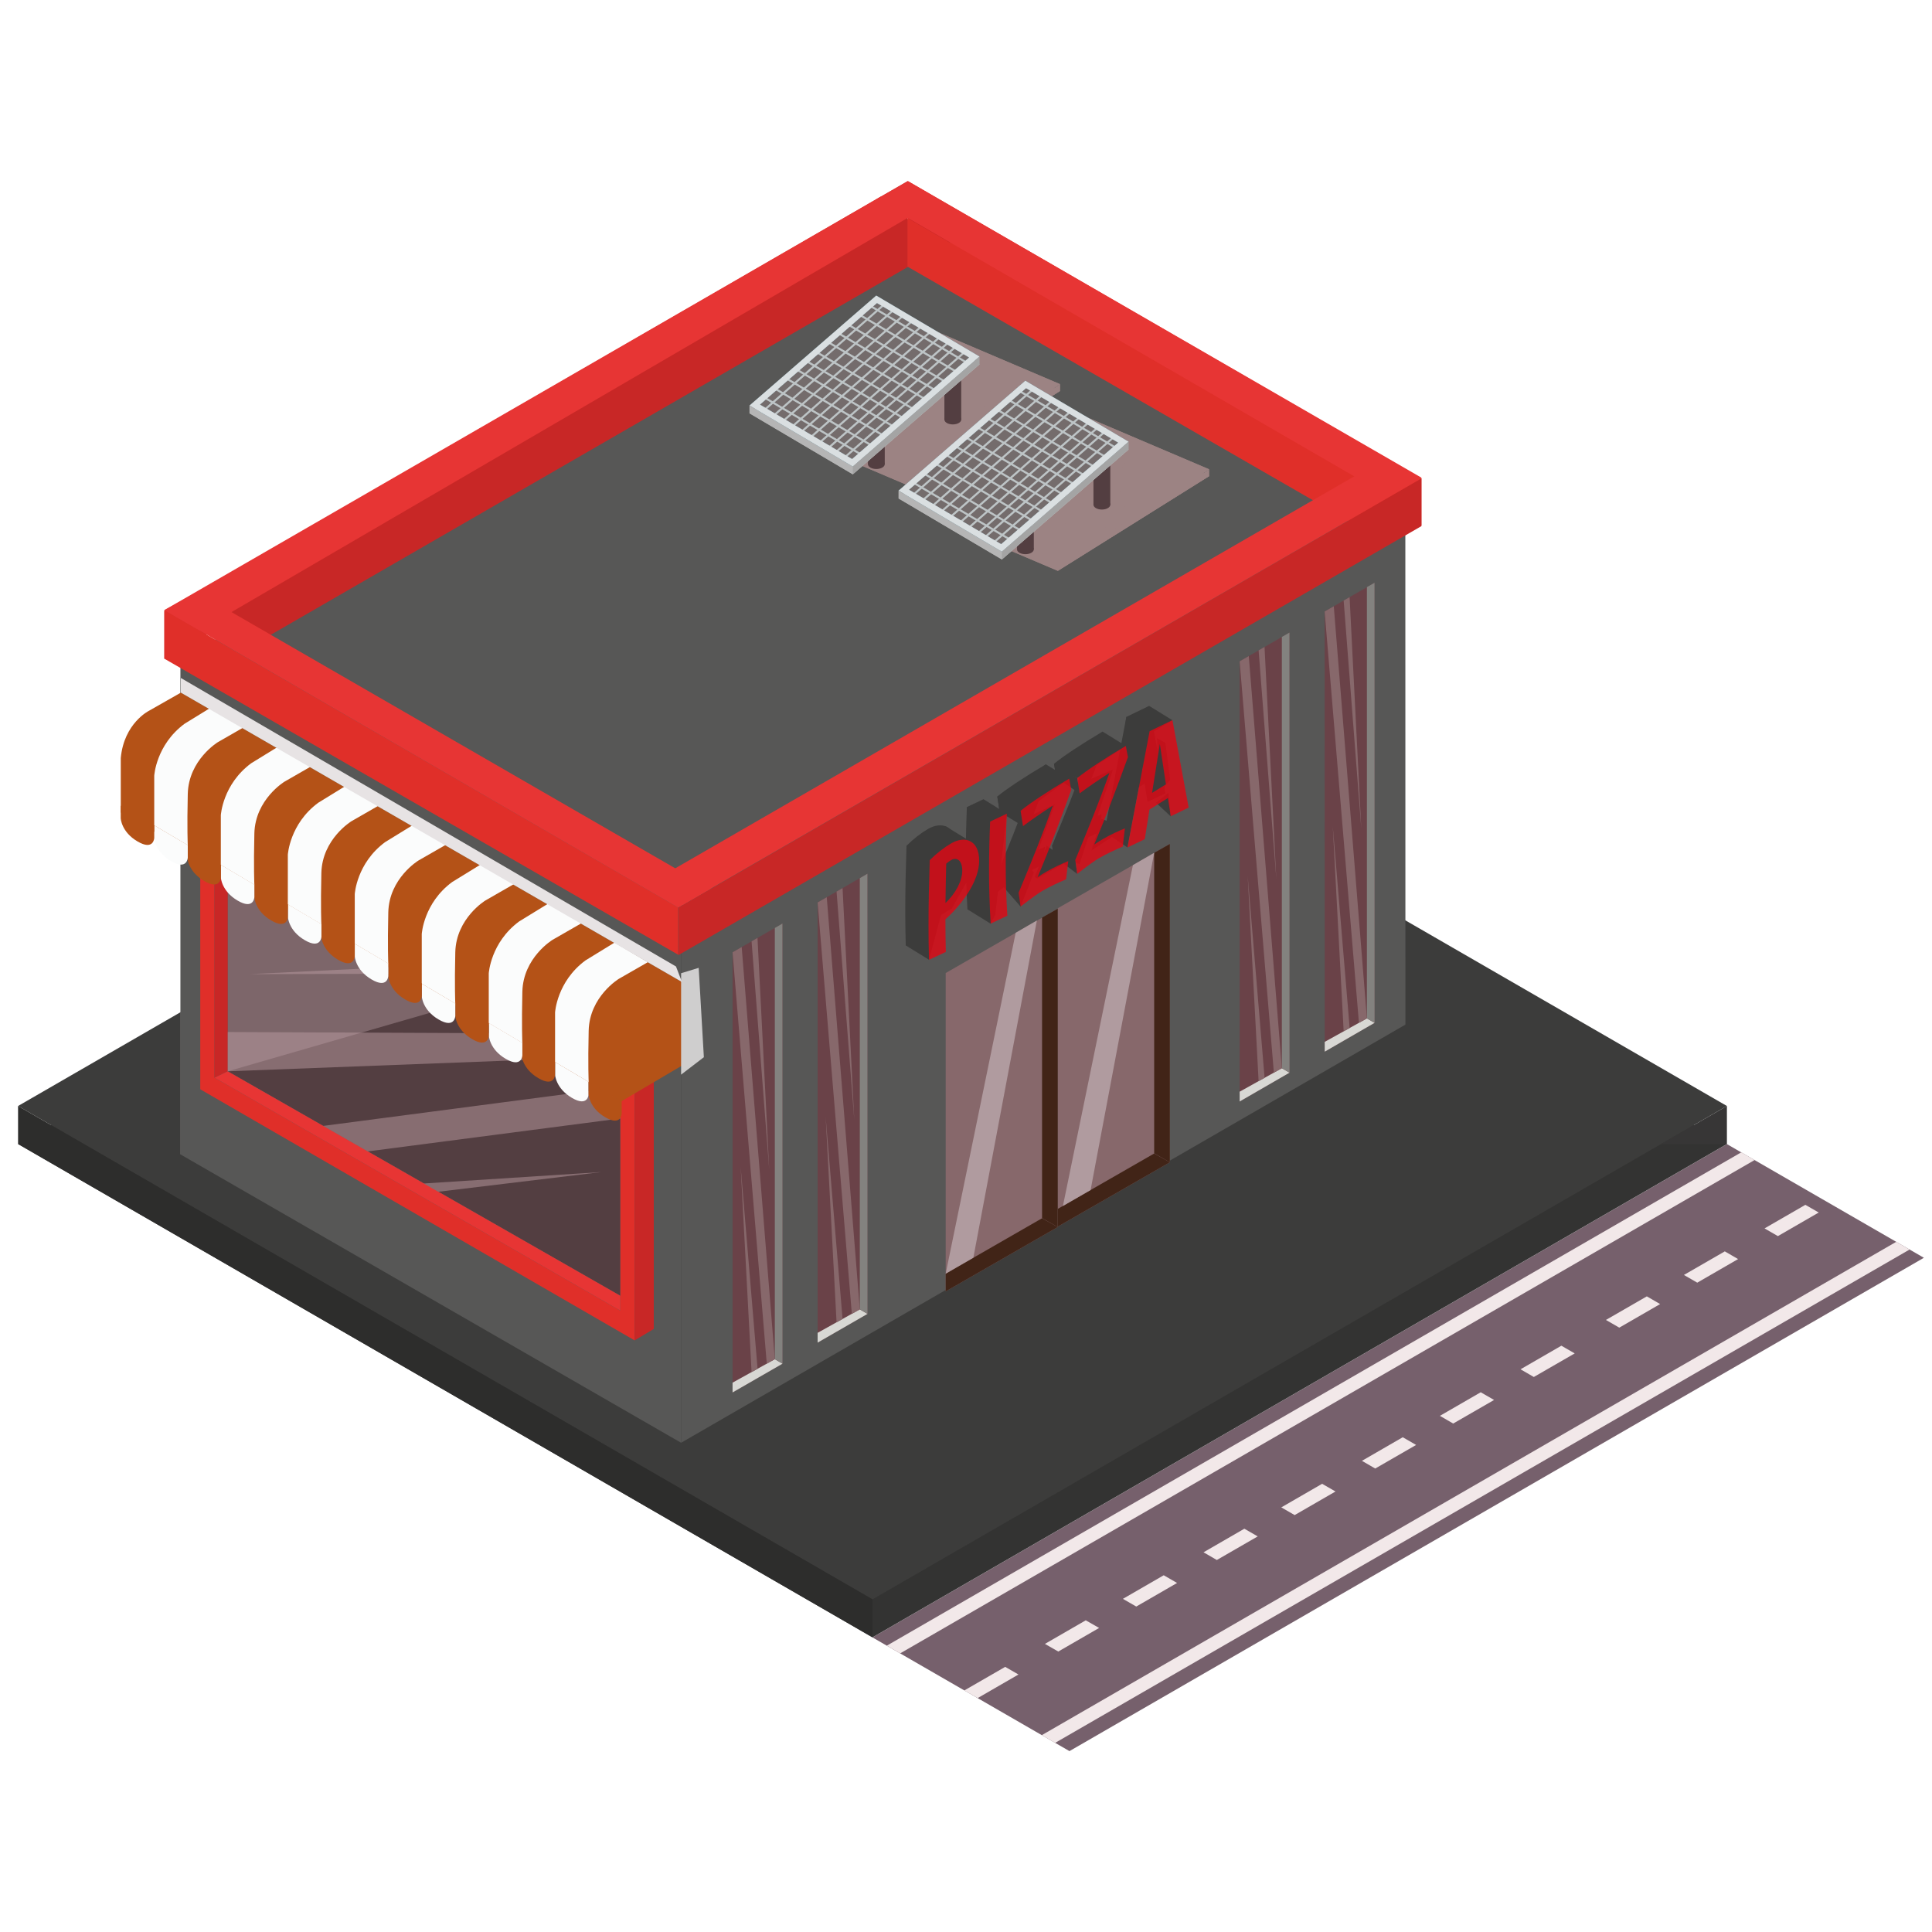 <?xml version="1.0" encoding="utf-8"?>
<!-- Generator: Adobe Illustrator 25.2.0, SVG Export Plug-In . SVG Version: 6.00 Build 0)  -->
<svg version="1.1" id="Lager_1" xmlns="http://www.w3.org/2000/svg" xmlns:xlink="http://www.w3.org/1999/xlink" x="0px" y="0px"
	 viewBox="0 0 283.46 283.46" style="enable-background:new 0 0 283.46 283.46;" xml:space="preserve">
<style type="text/css">
	.st0{fill:#76606C;}
	.st1{fill:#F2E8E9;}
	.st2{fill:#333332;}
	.st3{fill:#3C3C3B;}
	.st4{fill:#373636;}
	.st5{fill:#2D2D2C;}
	.st6{fill:#83827F;}
	.st7{fill:#575756;}
	.st8{opacity:0.8;}
	.st9{fill:#E30613;}
	.st10{fill:#C82726;}
	.st11{fill:#E02F29;}
	.st12{fill:#E73534;}
	.st13{fill:#9C8383;}
	.st14{fill:#533E41;}
	.st15{fill:#B5B5B5;}
	.st16{fill:#746C6C;}
	.st17{fill:#476F7C;}
	.st18{fill:#BDC4C6;}
	.st19{fill:#DADFE1;}
	.st20{fill:#A4A4A4;}
	.st21{fill:#7D666A;}
	.st22{opacity:0.5;}
	.st23{fill:#BC9CA2;}
	.st24{fill:#B45217;}
	.st25{fill:#FBFCFC;}
	.st26{fill:#CFCECE;}
	.st27{fill:#E7E3E4;}
	.st28{fill:#6A4248;}
	.st29{fill:#D8D8D4;}
	.st30{fill:#87686B;}
	.st31{fill:#412417;}
	.st32{fill:#B09B9F;}
</style>
<g>
	<g>
		<polygon class="st0" points="128.01,240.24 156.91,256.92 282.27,184.54 253.37,167.86 		"/>
	</g>
	<g>
		<polygon class="st1" points="130.11,241.45 132.07,242.58 257.43,170.2 255.47,169.07 		"/>
		<polygon class="st1" points="152.85,254.58 154.81,255.71 280.17,183.33 278.21,182.2 		"/>
		<g>
			<polygon class="st1" points="141.48,248.02 143.44,249.14 149.43,245.68 147.48,244.56 			"/>
			<polygon class="st1" points="153.31,241.19 155.27,242.31 161.26,238.85 159.3,237.73 			"/>
			<polygon class="st1" points="164.75,234.58 166.71,235.71 172.7,232.25 170.74,231.12 			"/>
			<polygon class="st1" points="176.58,227.75 178.53,228.88 184.53,225.42 182.57,224.29 			"/>
			<polygon class="st1" points="187.99,221.16 189.95,222.29 195.94,218.83 193.98,217.7 			"/>
			<polygon class="st1" points="199.82,214.33 201.77,215.46 207.77,212 205.81,210.87 			"/>
			<polygon class="st1" points="211.26,207.73 213.21,208.86 219.21,205.4 217.25,204.27 			"/>
			<polygon class="st1" points="223.09,200.9 225.04,202.03 231.04,198.57 229.08,197.44 			"/>
			<polygon class="st1" points="235.62,193.66 237.58,194.79 243.57,191.33 241.62,190.2 			"/>
			<polygon class="st1" points="247.06,187.06 249.02,188.19 255.01,184.73 253.06,183.6 			"/>
			<polygon class="st1" points="258.89,180.23 260.85,181.36 266.84,177.9 264.88,176.77 			"/>
		</g>
	</g>
</g>
<polygon class="st2" points="2.65,167.85 128.01,240.23 253.37,167.85 128.01,95.47 "/>
<polygon class="st3" points="2.65,162.27 128.01,234.65 253.37,162.27 128.01,89.89 "/>
<polygon class="st4" points="253.37,167.85 253.37,162.27 243.7,167.85 "/>
<polygon class="st5" points="2.65,167.85 128.01,240.23 128.01,234.65 2.65,162.27 "/>
<polygon class="st6" points="26.49,96.82 26.49,169.38 132.75,108.03 132.75,35.47 "/>
<polygon class="st7" points="99.93,139.12 99.93,211.68 206.2,150.33 206.19,77.77 "/>
<polygon class="st7" points="26.49,96.75 26.49,169.38 99.93,211.68 99.93,139.15 "/>
<polygon class="st7" points="26.49,96.75 99.93,139.15 206.19,77.77 132.75,35.47 "/>
<g>
	<path class="st3" d="M136.16,121.62c-1.05,0.61-2.12,1.44-3.16,2.47c-0.11,3.39-0.18,6.43-0.18,9.61c0,1.57,0.02,3.26,0.07,5.01
		l2.47-1.15c-0.04-1.63-0.05-3.28-0.05-4.79c2.83-2.56,4.95-5.86,4.95-8.58C140.26,121.1,138.12,120.49,136.16,121.62z
		 M135.31,130.39c0.02-1.92,0.05-3.8,0.11-5.78c0.24-0.18,0.45-0.37,0.74-0.53c0.78-0.45,1.61,0.01,1.61,1.56
		C137.77,127.1,136.83,128.94,135.31,130.39z"/>
	<path class="st3" d="M144.31,117.27l-2.45,1.16c-0.11,2.64-0.16,4.87-0.16,7.13c0,2.49,0.07,4.99,0.24,7.84l2.45-1.16
		c-0.16-2.27-0.24-4.97-0.24-7.74C144.15,122.04,144.2,119.53,144.31,117.27z"/>
	<path class="st3" d="M153.45,112.14c-3.07,1.81-5.75,3.59-7.13,4.72l0.35,2.25c1.22-0.91,2.72-1.95,4.37-3.01
		c-1.58,4.47-3.03,7.99-5.01,12.78l0.29,2.03c1.63-1.26,2.63-1.98,3.21-2.31c1.13-0.65,2.38-1.23,3.47-1.69l0.31-2.67
		c-0.96,0.39-2.05,0.89-3.16,1.53c-0.44,0.25-0.89,0.53-1.32,0.83c1.81-4.34,3.3-8.29,4.93-12.82L153.45,112.14z"/>
	<path class="st3" d="M161.77,107.34c-3.07,1.81-5.75,3.59-7.13,4.72l0.35,2.25c1.22-0.91,2.72-1.95,4.37-3.01
		c-1.58,4.47-3.03,7.99-5.01,12.78l0.29,2.03c1.63-1.26,2.63-1.98,3.21-2.31c1.13-0.65,2.38-1.23,3.47-1.69l0.31-2.67
		c-0.96,0.39-2.05,0.89-3.16,1.53c-0.44,0.25-0.89,0.53-1.32,0.83c1.81-4.34,3.3-8.29,4.94-12.82L161.77,107.34z"/>
	<path class="st3" d="M165.26,105.18l-3.25,17.06l2.54-1.22l0.69-4.34l2.7-1.69l0.42,2.67l2.63-1.27l-2.38-12.83L165.26,105.18z
		 M165.62,114.23l1.14-7.17l0.89,5.92L165.62,114.23z"/>
</g>
<polygon class="st3" points="138.72,121.22 134.75,124.01 133.77,130.92 132.89,138.71 136.31,140.82 138.07,134.25 139.65,133.29 
	142.46,128.27 142.37,123.44 "/>
<path class="st3" d="M141.86,118.43c0,0,0.63,14.16,0.07,14.98l3.41,2.11l0.69-1.31l1.69-14.83l-3.41-2.11L141.86,118.43z"/>
<polygon class="st3" points="146.32,116.86 146.67,119.11 150.08,121.22 149.74,118.97 "/>
<polygon class="st3" points="148.2,127.24 152.22,125.08 154.76,118.01 151.04,119.73 "/>
<polygon class="st3" points="146.63,117.45 149.63,119.6 156.87,114.24 153.45,112.14 "/>
<polygon class="st3" points="147.22,130.13 149.74,133.02 151.71,127.97 150.57,126.79 "/>
<polygon class="st3" points="151.82,128.67 152.17,128.91 156.72,126.35 153.57,124.07 "/>
<polygon class="st3" points="154.35,124.08 155.75,126.49 158.05,128.22 157.76,126.19 "/>
<polygon class="st3" points="154.64,112.06 155.06,114.17 158.4,116.42 158.05,114.17 "/>
<polygon class="st3" points="156.74,122.38 160.86,120.18 163.3,112.91 159.24,114.62 "/>
<polygon class="st3" points="154.94,112.58 158.05,114.17 165.18,109.44 161.77,107.34 "/>
<polygon class="st3" points="155.25,125.64 158.4,126.79 160.02,121.73 157.09,122.62 "/>
<polygon class="st3" points="160.13,124.78 165.04,121.55 161.58,120.11 "/>
<polygon class="st3" points="162.88,122.62 165.42,124.34 168.67,107.28 165.26,105.18 "/>
<polygon class="st3" points="168.33,107.89 172.03,105.68 168.61,103.57 "/>
<polygon class="st3" points="169.78,108.3 170.05,116.33 171.69,114.43 170.99,109 "/>
<polygon class="st3" points="169.61,117.77 171.77,119.78 171.44,116.33 "/>
<g class="st8">
	<path class="st9" d="M139.57,123.73c-1.05,0.61-2.12,1.44-3.16,2.47c-0.11,3.39-0.18,6.43-0.18,9.61c0,1.57,0.02,3.26,0.07,5.01
		l2.47-1.15c-0.04-1.63-0.06-3.28-0.06-4.79c2.83-2.56,4.95-5.86,4.95-8.58C143.67,123.2,141.53,122.59,139.57,123.73z
		 M138.72,132.49c0.02-1.92,0.06-3.8,0.11-5.78c0.24-0.18,0.45-0.37,0.74-0.53c0.78-0.45,1.61,0.01,1.61,1.56
		C141.19,129.2,140.24,131.05,138.72,132.49z"/>
	<path class="st9" d="M147.72,119.38l-2.45,1.16c-0.11,2.64-0.16,4.87-0.16,7.13c0,2.49,0.07,4.99,0.24,7.84l2.45-1.16
		c-0.16-2.27-0.24-4.97-0.24-7.74C147.56,124.14,147.61,121.64,147.72,119.38z"/>
	<path class="st9" d="M156.87,114.24c-3.07,1.81-5.75,3.59-7.13,4.72l0.35,2.25c1.22-0.91,2.72-1.95,4.37-3.01
		c-1.58,4.47-3.03,7.99-5.01,12.78l0.29,2.03c1.63-1.26,2.63-1.98,3.21-2.31c1.13-0.65,2.38-1.23,3.47-1.69l0.31-2.67
		c-0.96,0.39-2.05,0.89-3.16,1.53c-0.44,0.25-0.89,0.53-1.33,0.83c1.81-4.34,3.3-8.29,4.94-12.82L156.87,114.24z"/>
	<path class="st9" d="M165.18,109.44c-3.07,1.81-5.75,3.59-7.13,4.72l0.35,2.25c1.22-0.91,2.72-1.95,4.37-3.01
		c-1.58,4.47-3.03,7.99-5.01,12.78l0.29,2.03c1.63-1.26,2.63-1.98,3.21-2.31c1.13-0.65,2.38-1.23,3.47-1.69l0.31-2.67
		c-0.96,0.39-2.05,0.89-3.16,1.53c-0.44,0.25-0.89,0.53-1.33,0.83c1.81-4.34,3.3-8.29,4.94-12.82L165.18,109.44z"/>
	<path class="st9" d="M168.67,107.28l-3.25,17.06l2.54-1.22l0.69-4.34l2.7-1.69l0.42,2.67l2.63-1.27l-2.38-12.83L168.67,107.28z
		 M169.03,116.33l1.14-7.17l0.89,5.92L169.03,116.33z"/>
</g>
<g>
	<polygon class="st10" points="24.12,96.65 133.15,33.69 133.15,26.58 24.12,89.68 	"/>
</g>
<g>
	<polygon class="st11" points="133.15,33.66 208.55,77.1 208.55,70.18 133.15,26.54 	"/>
</g>
<g>
	<polygon class="st11" points="24.11,96.64 99.51,140.08 99.51,133.15 24.11,89.52 	"/>
</g>
<g>
	<path class="st10" d="M33.21,89.93v2.13c1.61,0.57,3.01,1.4,4.19,2.42l103.19-59.58c-2.5-0.63-4.55-1.85-6.14-3.46L33.21,89.93z"/>
</g>
<polygon class="st12" points="24.11,89.52 99.52,133.17 104.29,130.41 28.91,86.89 "/>
<polygon class="st12" points="128.51,29.27 203.81,72.85 208.58,70.1 133.21,26.58 "/>
<polygon class="st12" points="24.11,89.52 29.3,92.52 134.03,31.47 129.33,28.78 "/>
<g>
	<path class="st11" d="M133.15,39.12l66.19,38.14c1.19-1.73,2.78-3.17,4.76-4.19l-70.95-41.06V39.12z"/>
</g>
<g>
	<polygon class="st10" points="99.52,140.14 208.55,77.19 208.55,70.18 99.52,133.17 	"/>
</g>
<polygon class="st12" points="95.03,129.73 100.22,132.73 208.55,70.18 200.25,68.99 "/>
<g>
	<g>
		<g>
			<g>
				<g>
					<polygon class="st13" points="116.14,63.49 133.26,70.78 154.62,57.42 137.5,50.12 					"/>
				</g>
				<g>
					<path class="st13" d="M115.21,63.55l18.11,7.71l22.22-13.91l-18.11-7.71L115.21,63.55z M153.7,57.48l-20.5,12.83l-16.14-6.88
						l20.5-12.83L153.7,57.48z"/>
				</g>
			</g>
			<g>
				<g>
					<polygon class="st13" points="117.6,64.07 117.84,64.27 139.02,50.82 138.78,50.62 					"/>
				</g>
				<g>
					<polygon class="st13" points="119.22,64.75 119.45,64.94 140.63,51.5 140.4,51.3 					"/>
				</g>
				<g>
					<polygon class="st13" points="120.89,65.49 121.12,65.68 142.3,52.24 142.07,52.04 					"/>
				</g>
				<g>
					<polygon class="st13" points="122.5,66.17 122.74,66.36 143.92,52.92 143.68,52.72 					"/>
				</g>
				<g>
					<polygon class="st13" points="124.16,66.85 124.4,67.04 145.58,53.6 145.34,53.4 					"/>
				</g>
				<g>
					<polygon class="st13" points="125.77,67.53 126.01,67.72 147.19,54.28 146.95,54.08 					"/>
				</g>
				<g>
					<polygon class="st13" points="127.26,68.18 127.5,68.38 148.67,54.93 148.44,54.74 					"/>
				</g>
				<g>
					<polygon class="st13" points="128.87,68.86 129.11,69.06 150.29,55.61 150.05,55.42 					"/>
				</g>
				<g>
					<polygon class="st13" points="130.13,69.41 130.36,69.6 151.54,56.16 151.31,55.96 					"/>
				</g>
				<g>
					<polygon class="st13" points="131.74,70.09 131.98,70.28 153.16,56.84 152.92,56.64 					"/>
				</g>
				<g>
					<polygon class="st13" points="117.63,62.61 134.78,69.89 134.96,69.67 117.81,62.38 					"/>
				</g>
				<g>
					<polygon class="st13" points="119.43,61.49 136.58,68.77 136.76,68.54 119.61,61.26 					"/>
				</g>
				<g>
					<polygon class="st13" points="121.44,60.21 138.59,67.5 138.77,67.27 121.63,59.99 					"/>
				</g>
				<g>
					<polygon class="st13" points="123.24,59.09 140.39,66.37 140.57,66.15 123.43,58.87 					"/>
				</g>
				<g>
					<polygon class="st13" points="124.97,58.02 142.11,65.3 142.3,65.08 125.15,57.79 					"/>
				</g>
				<g>
					<polygon class="st13" points="126.77,56.9 143.91,64.18 144.1,63.95 126.95,56.67 					"/>
				</g>
				<g>
					<polygon class="st13" points="128.78,55.62 145.93,62.91 146.11,62.68 128.96,55.4 					"/>
				</g>
				<g>
					<polygon class="st13" points="130.58,54.5 147.72,61.78 147.91,61.56 130.76,54.28 					"/>
				</g>
				<g>
					<polygon class="st13" points="132.34,53.43 149.48,60.71 149.66,60.49 132.52,53.21 					"/>
				</g>
				<g>
					<polygon class="st13" points="134.35,52.16 151.49,59.44 151.68,59.22 134.53,51.93 					"/>
				</g>
				<g>
					<polygon class="st13" points="136.15,51.04 153.29,58.32 153.48,58.09 136.33,50.81 					"/>
				</g>
			</g>
			<g>
				<path class="st13" d="M115.21,63.55l18.11,7.71l22.22-13.91l-18.11-7.71L115.21,63.55z M153.7,57.48l-20.5,12.83l-16.14-6.88
					l20.5-12.83L153.7,57.48z"/>
			</g>
		</g>
		<g>
			<g>
				<g>
					<polygon class="st13" points="116.14,62.51 133.26,69.8 154.63,56.44 137.5,49.14 					"/>
				</g>
				<g>
					<path class="st13" d="M115.22,62.57l18.11,7.71l22.22-13.91l-18.11-7.71L115.22,62.57z M153.7,56.5l-20.5,12.83l-16.14-6.88
						l20.5-12.83L153.7,56.5z"/>
				</g>
			</g>
			<g>
				<g>
					<polygon class="st13" points="117.61,63.09 117.84,63.29 139.02,49.84 138.78,49.64 					"/>
				</g>
				<g>
					<polygon class="st13" points="119.22,63.77 119.46,63.96 140.64,50.52 140.4,50.32 					"/>
				</g>
				<g>
					<polygon class="st13" points="120.89,64.51 121.13,64.7 142.3,51.26 142.07,51.06 					"/>
				</g>
				<g>
					<polygon class="st13" points="122.5,65.19 122.74,65.38 143.92,51.94 143.68,51.74 					"/>
				</g>
				<g>
					<polygon class="st13" points="124.16,65.87 124.4,66.06 145.58,52.62 145.34,52.42 					"/>
				</g>
				<g>
					<polygon class="st13" points="125.77,66.55 126.01,66.74 147.19,53.3 146.95,53.1 					"/>
				</g>
				<g>
					<polygon class="st13" points="127.26,67.2 127.5,67.4 148.68,53.95 148.44,53.76 					"/>
				</g>
				<g>
					<polygon class="st13" points="128.87,67.88 129.11,68.08 150.29,54.63 150.05,54.44 					"/>
				</g>
				<g>
					<polygon class="st13" points="130.13,68.43 130.37,68.62 151.55,55.18 151.31,54.98 					"/>
				</g>
				<g>
					<polygon class="st13" points="131.74,69.11 131.98,69.3 153.16,55.86 152.92,55.66 					"/>
				</g>
				<g>
					<polygon class="st13" points="117.63,61.63 134.78,68.91 134.96,68.69 117.82,61.4 					"/>
				</g>
				<g>
					<polygon class="st13" points="119.43,60.51 136.58,67.79 136.76,67.56 119.61,60.28 					"/>
				</g>
				<g>
					<polygon class="st13" points="121.44,59.23 138.59,66.52 138.77,66.29 121.63,59.01 					"/>
				</g>
				<g>
					<polygon class="st13" points="123.24,58.11 140.39,65.39 140.57,65.17 123.43,57.89 					"/>
				</g>
				<g>
					<polygon class="st13" points="124.97,57.04 142.12,64.32 142.3,64.1 125.15,56.81 					"/>
				</g>
				<g>
					<polygon class="st13" points="126.77,55.92 143.91,63.2 144.1,62.97 126.95,55.69 					"/>
				</g>
				<g>
					<polygon class="st13" points="128.78,54.64 145.93,61.92 146.11,61.7 128.96,54.42 					"/>
				</g>
				<g>
					<polygon class="st13" points="130.58,53.52 147.73,60.8 147.91,60.58 130.76,53.3 					"/>
				</g>
				<g>
					<polygon class="st13" points="132.34,52.45 149.48,59.73 149.67,59.51 132.52,52.23 					"/>
				</g>
				<g>
					<polygon class="st13" points="134.35,51.18 151.5,58.46 151.68,58.24 134.53,50.95 					"/>
				</g>
				<g>
					<polygon class="st13" points="136.15,50.05 153.29,57.34 153.48,57.11 136.33,49.83 					"/>
				</g>
			</g>
			<g>
				<path class="st13" d="M115.21,62.57l18.11,7.71l22.22-13.91l-18.11-7.71L115.21,62.57z M153.7,56.5l-20.5,12.83l-16.14-6.88
					l20.5-12.83L153.7,56.5z"/>
			</g>
		</g>
		<g>
			<polygon class="st13" points="115.21,63.55 116.51,63.12 115.21,62.57 			"/>
		</g>
		<g>
			<polygon class="st13" points="133.32,71.27 155.54,57.36 155.55,56.38 133.32,70.28 			"/>
		</g>
	</g>
	<g>
		<g>
			<g>
				<path class="st14" d="M140.67,61.05c-0.48-0.28-1.27-0.28-1.75,0c-0.48,0.28-0.48,0.73,0,1.01c0.48,0.28,1.27,0.28,1.75,0
					C141.16,61.78,141.16,61.33,140.67,61.05z"/>
			</g>
			<g>
				<rect x="138.56" y="54.03" class="st14" width="2.47" height="7.53"/>
			</g>
		</g>
		<g>
			<g>
				<path class="st14" d="M129.45,67.59c-0.48-0.28-1.27-0.28-1.75,0c-0.48,0.28-0.48,0.73,0,1.01c0.48,0.28,1.27,0.28,1.75,0
					C129.93,68.33,129.93,67.87,129.45,67.59z"/>
			</g>
			<g>
				<rect x="127.34" y="60.57" class="st14" width="2.47" height="7.53"/>
			</g>
		</g>
		<g>
			<g>
				<g>
					<g>
						<polygon class="st15" points="110.73,60.57 125.07,69.03 142.95,53.52 128.62,45.05 						"/>
					</g>
					<g>
						<path class="st15" d="M109.96,60.64l15.16,8.95l18.6-16.14l-15.16-8.95L109.96,60.64z M142.18,53.59l-17.16,14.89l-13.51-7.98
							l17.16-14.89L142.18,53.59z"/>
					</g>
				</g>
				<g>
					<g>
						
							<rect x="109.12" y="53.4" transform="matrix(0.751 -0.66 0.66 0.751 -5.266 93.129)" class="st15" width="23.62" height="0.3"/>
					</g>
					<g>
						
							<rect x="110.47" y="54.19" transform="matrix(0.75 -0.661 0.661 0.75 -5.379 94.444)" class="st15" width="23.62" height="0.3"/>
					</g>
					<g>
						
							<rect x="111.87" y="55.05" transform="matrix(0.75 -0.661 0.661 0.75 -5.596 95.582)" class="st15" width="23.62" height="0.3"/>
					</g>
					<g>
						
							<rect x="113.21" y="55.83" transform="matrix(0.75 -0.662 0.662 0.75 -5.742 96.795)" class="st15" width="23.62" height="0.3"/>
					</g>
					<g>
						
							<rect x="114.61" y="56.63" transform="matrix(0.751 -0.661 0.661 0.751 -5.991 97.678)" class="st15" width="23.62" height="0.3"/>
					</g>
					<g>
						
							<rect x="115.96" y="57.41" transform="matrix(0.751 -0.66 0.66 0.751 -6.214 98.641)" class="st15" width="23.62" height="0.3"/>
					</g>
					<g>
						<polygon class="st15" points="120.04,66.01 120.24,66.24 137.97,50.64 137.77,50.41 						"/>
					</g>
					<g>
						
							<rect x="118.55" y="58.96" transform="matrix(0.75 -0.662 0.662 0.75 -6.49 101.067)" class="st15" width="23.62" height="0.3"/>
					</g>
					<g>
						
							<rect x="119.6" y="59.6" transform="matrix(0.751 -0.66 0.66 0.751 -6.721 101.675)" class="st15" width="23.62" height="0.3"/>
					</g>
					<g>
						
							<rect x="120.95" y="60.38" transform="matrix(0.751 -0.66 0.66 0.751 -6.905 102.763)" class="st15" width="23.62" height="0.3"/>
					</g>
					<g>
						
							<rect x="119.09" y="55.31" transform="matrix(0.507 -0.862 0.862 0.507 3.896 134.096)" class="st15" width="0.3" height="16.66"/>
					</g>
					<g>
						
							<rect x="120.59" y="54.01" transform="matrix(0.507 -0.862 0.862 0.507 5.759 134.749)" class="st15" width="0.3" height="16.66"/>
					</g>
					<g>
						
							<rect x="122.28" y="52.53" transform="matrix(0.507 -0.862 0.862 0.507 7.863 135.474)" class="st15" width="0.3" height="16.66"/>
					</g>
					<g>
						
							<rect x="123.78" y="51.23" transform="matrix(0.507 -0.862 0.862 0.507 9.729 136.132)" class="st15" width="0.3" height="16.66"/>
					</g>
					<g>
						
							<rect x="125.23" y="49.98" transform="matrix(0.507 -0.862 0.862 0.507 11.512 136.763)" class="st15" width="0.3" height="16.66"/>
					</g>
					<g>
						
							<rect x="126.74" y="48.68" transform="matrix(0.507 -0.862 0.862 0.507 13.375 137.418)" class="st15" width="0.3" height="16.66"/>
					</g>
					<g>
						
							<rect x="128.42" y="47.2" transform="matrix(0.507 -0.862 0.862 0.507 15.481 138.146)" class="st15" width="0.3" height="16.66"/>
					</g>
					<g>
						
							<rect x="129.93" y="45.9" transform="matrix(0.507 -0.862 0.862 0.507 17.345 138.801)" class="st15" width="0.3" height="16.66"/>
					</g>
					<g>
						
							<rect x="131.4" y="44.66" transform="matrix(0.507 -0.862 0.862 0.507 19.137 139.455)" class="st15" width="0.3" height="16.66"/>
					</g>
					<g>
						
							<rect x="133.08" y="43.18" transform="matrix(0.507 -0.862 0.862 0.507 21.239 140.178)" class="st15" width="0.3" height="16.66"/>
					</g>
					<g>
						
							<rect x="134.59" y="41.88" transform="matrix(0.507 -0.862 0.862 0.507 23.103 140.834)" class="st15" width="0.3" height="16.66"/>
					</g>
				</g>
				<g>
					<path class="st15" d="M109.96,60.64l15.16,8.95l18.6-16.14l-15.16-8.95L109.96,60.64z M142.18,53.59l-17.16,14.89L111.5,60.5
						l17.16-14.89L142.18,53.59z"/>
				</g>
			</g>
			<g>
				<g>
					<g>
						<polygon class="st16" points="110.73,59.43 125.07,67.89 142.95,52.38 128.62,43.92 						"/>
					</g>
					<g>
						<path class="st17" d="M109.96,59.5l15.16,8.95l18.6-16.14l-15.16-8.95L109.96,59.5z M142.18,52.45l-17.16,14.89l-13.51-7.98
							l17.16-14.89L142.18,52.45z"/>
					</g>
				</g>
				<g>
					<g>
						
							<rect x="109.12" y="52.26" transform="matrix(0.75 -0.661 0.661 0.75 -4.442 93.071)" class="st18" width="23.62" height="0.3"/>
					</g>
					<g>
						
							<rect x="110.47" y="53.05" transform="matrix(0.75 -0.661 0.661 0.75 -4.615 94.195)" class="st18" width="23.62" height="0.3"/>
					</g>
					<g>
						
							<rect x="111.87" y="53.91" transform="matrix(0.751 -0.66 0.66 0.751 -4.904 95.11)" class="st18" width="23.62" height="0.3"/>
					</g>
					<g>
						<polygon class="st18" points="116.06,62.54 116.26,62.76 133.99,47.16 133.79,46.93 						"/>
					</g>
					<g>
						
							<rect x="114.61" y="55.49" transform="matrix(0.751 -0.66 0.66 0.751 -5.278 97.271)" class="st18" width="23.62" height="0.3"/>
					</g>
					<g>
						
							<rect x="115.96" y="56.28" transform="matrix(0.75 -0.661 0.661 0.75 -5.403 98.548)" class="st18" width="23.62" height="0.3"/>
					</g>
					<g>
						
							<rect x="117.2" y="57.04" transform="matrix(0.751 -0.66 0.66 0.751 -5.629 99.452)" class="st18" width="23.62" height="0.3"/>
					</g>
					<g>
						<polygon class="st18" points="121.39,65.66 121.59,65.89 139.32,50.29 139.12,50.06 						"/>
					</g>
					<g>
						<polygon class="st18" points="122.45,66.3 122.65,66.52 140.38,50.92 140.18,50.69 						"/>
					</g>
					<g>
						
							<rect x="120.95" y="59.25" transform="matrix(0.751 -0.66 0.66 0.751 -6.181 102.393)" class="st18" width="23.62" height="0.3"/>
					</g>
					<g>
						<polygon class="st18" points="111.99,58.41 126.34,66.86 126.49,66.6 112.14,58.15 						"/>
					</g>
					<g>
						
							<rect x="120.59" y="52.87" transform="matrix(0.507 -0.862 0.862 0.507 6.742 134.193)" class="st18" width="0.3" height="16.66"/>
					</g>
					<g>
						
							<rect x="122.28" y="51.39" transform="matrix(0.507 -0.862 0.862 0.507 8.844 134.914)" class="st18" width="0.3" height="16.66"/>
					</g>
					<g>
						
							<rect x="123.79" y="50.09" transform="matrix(0.507 -0.862 0.862 0.507 10.708 135.569)" class="st18" width="0.3" height="16.66"/>
					</g>
					<g>
						
							<rect x="125.23" y="48.85" transform="matrix(0.507 -0.862 0.862 0.507 12.494 136.206)" class="st18" width="0.3" height="16.66"/>
					</g>
					<g>
						
							<rect x="126.74" y="47.54" transform="matrix(0.507 -0.862 0.862 0.507 14.359 136.862)" class="st18" width="0.3" height="16.66"/>
					</g>
					<g>
						
							<rect x="128.42" y="46.07" transform="matrix(0.507 -0.862 0.862 0.507 16.459 137.582)" class="st18" width="0.3" height="16.66"/>
					</g>
					<g>
						
							<rect x="129.93" y="44.76" transform="matrix(0.507 -0.862 0.862 0.507 18.325 138.24)" class="st18" width="0.3" height="16.66"/>
					</g>
					<g>
						
							<rect x="131.4" y="43.52" transform="matrix(0.507 -0.862 0.862 0.507 20.119 138.897)" class="st18" width="0.3" height="16.66"/>
					</g>
					<g>
						<polygon class="st18" points="125.98,46.28 140.33,54.73 140.49,54.47 126.13,46.02 						"/>
					</g>
					<g>
						
							<rect x="134.59" y="40.74" transform="matrix(0.507 -0.862 0.862 0.507 24.085 140.275)" class="st18" width="0.3" height="16.66"/>
					</g>
				</g>
				<g>
					<path class="st19" d="M109.96,59.5l15.16,8.95l18.6-16.14l-15.16-8.95L109.96,59.5z M142.18,52.45l-17.16,14.89l-13.51-7.98
						l17.16-14.89L142.18,52.45z"/>
				</g>
			</g>
			<g>
				<polygon class="st15" points="109.96,60.64 111.05,60.14 109.96,59.5 				"/>
			</g>
			<g>
				<polygon class="st20" points="125.12,69.59 143.72,53.45 143.72,52.31 125.12,68.45 				"/>
			</g>
		</g>
	</g>
</g>
<g>
	<g>
		<g>
			<g>
				<g>
					<polygon class="st13" points="138.01,75.98 155.13,83.28 176.5,69.91 159.37,62.61 					"/>
				</g>
				<g>
					<path class="st13" d="M137.09,76.04l18.11,7.71l22.22-13.91l-18.11-7.71L137.09,76.04z M175.57,69.97l-20.5,12.83l-16.14-6.88
						l20.5-12.83L175.57,69.97z"/>
				</g>
			</g>
			<g>
				<g>
					<polygon class="st13" points="139.48,76.56 139.71,76.76 160.89,63.31 160.66,63.12 					"/>
				</g>
				<g>
					<polygon class="st13" points="141.09,77.24 141.33,77.44 162.51,63.99 162.27,63.8 					"/>
				</g>
				<g>
					<polygon class="st13" points="142.76,77.98 143,78.18 164.18,64.73 163.94,64.53 					"/>
				</g>
				<g>
					<polygon class="st13" points="144.37,78.66 144.61,78.85 165.79,65.41 165.55,65.21 					"/>
				</g>
				<g>
					<polygon class="st13" points="146.03,79.34 146.27,79.54 167.45,66.09 167.21,65.89 					"/>
				</g>
				<g>
					<polygon class="st13" points="147.64,80.02 147.88,80.22 169.06,66.77 168.82,66.57 					"/>
				</g>
				<g>
					<polygon class="st13" points="149.13,80.68 149.37,80.87 170.55,67.42 170.31,67.23 					"/>
				</g>
				<g>
					<polygon class="st13" points="150.74,81.35 150.98,81.55 172.16,68.1 171.92,67.91 					"/>
				</g>
				<g>
					<polygon class="st13" points="152,81.9 152.24,82.1 173.42,68.65 173.18,68.45 					"/>
				</g>
				<g>
					<polygon class="st13" points="153.61,82.58 153.85,82.77 175.03,69.33 174.79,69.13 					"/>
				</g>
				<g>
					<polygon class="st13" points="139.5,75.1 156.65,82.38 156.83,82.16 139.69,74.88 					"/>
				</g>
				<g>
					<polygon class="st13" points="141.3,73.98 158.45,81.26 158.63,81.04 141.48,73.75 					"/>
				</g>
				<g>
					<polygon class="st13" points="143.32,72.7 160.46,79.99 160.64,79.76 143.5,72.48 					"/>
				</g>
				<g>
					<polygon class="st13" points="145.11,71.58 162.26,78.86 162.44,78.64 145.3,71.36 					"/>
				</g>
				<g>
					<polygon class="st13" points="146.84,70.51 163.99,77.79 164.17,77.57 147.02,70.29 					"/>
				</g>
				<g>
					<polygon class="st13" points="148.64,69.39 165.78,76.67 165.97,76.45 148.82,69.16 					"/>
				</g>
				<g>
					<polygon class="st13" points="150.65,68.11 167.8,75.4 167.98,75.17 150.84,67.89 					"/>
				</g>
				<g>
					<polygon class="st13" points="152.45,66.99 169.6,74.27 169.78,74.05 152.63,66.77 					"/>
				</g>
				<g>
					<polygon class="st13" points="154.21,65.92 171.35,73.21 171.54,72.98 154.39,65.7 					"/>
				</g>
				<g>
					<polygon class="st13" points="156.22,64.65 173.37,71.93 173.55,71.71 156.4,64.43 					"/>
				</g>
				<g>
					<polygon class="st13" points="158.02,63.53 175.17,70.81 175.35,70.59 158.2,63.3 					"/>
				</g>
			</g>
			<g>
				<path class="st13" d="M137.08,76.04l18.11,7.71l22.22-13.91l-18.11-7.71L137.08,76.04z M175.57,69.97l-20.5,12.83l-16.14-6.88
					l20.5-12.83L175.57,69.97z"/>
			</g>
		</g>
		<g>
			<g>
				<g>
					<polygon class="st13" points="138.01,75 155.14,82.3 176.5,68.93 159.37,61.63 					"/>
				</g>
				<g>
					<path class="st13" d="M137.09,75.06l18.11,7.71l22.22-13.91l-18.11-7.71L137.09,75.06z M175.58,68.99l-20.5,12.83l-16.14-6.88
						l20.5-12.83L175.58,68.99z"/>
				</g>
			</g>
			<g>
				<g>
					<polygon class="st13" points="139.48,75.58 139.72,75.78 160.89,62.33 160.66,62.14 					"/>
				</g>
				<g>
					<polygon class="st13" points="141.09,76.26 141.33,76.46 162.51,63.01 162.27,62.82 					"/>
				</g>
				<g>
					<polygon class="st13" points="142.76,77 143,77.19 164.18,63.75 163.94,63.55 					"/>
				</g>
				<g>
					<polygon class="st13" points="144.37,77.68 144.61,77.87 165.79,64.43 165.55,64.23 					"/>
				</g>
				<g>
					<polygon class="st13" points="146.03,78.36 146.27,78.56 167.45,65.11 167.21,64.91 					"/>
				</g>
				<g>
					<polygon class="st13" points="147.65,79.04 147.88,79.24 169.06,65.79 168.82,65.59 					"/>
				</g>
				<g>
					<polygon class="st13" points="149.13,79.7 149.37,79.89 170.55,66.44 170.31,66.25 					"/>
				</g>
				<g>
					<polygon class="st13" points="150.74,80.37 150.98,80.57 172.16,67.12 171.92,66.93 					"/>
				</g>
				<g>
					<polygon class="st13" points="152,80.92 152.24,81.11 173.42,67.67 173.18,67.47 					"/>
				</g>
				<g>
					<polygon class="st13" points="153.61,81.6 153.85,81.79 175.03,68.35 174.79,68.15 					"/>
				</g>
				<g>
					<polygon class="st13" points="139.5,74.12 156.65,81.4 156.83,81.18 139.69,73.9 					"/>
				</g>
				<g>
					<polygon class="st13" points="141.3,73 158.45,80.28 158.63,80.06 141.49,72.77 					"/>
				</g>
				<g>
					<polygon class="st13" points="143.32,71.72 160.46,79.01 160.65,78.78 143.5,71.5 					"/>
				</g>
				<g>
					<polygon class="st13" points="145.11,70.6 162.26,77.88 162.44,77.66 145.3,70.38 					"/>
				</g>
				<g>
					<polygon class="st13" points="146.84,69.53 163.99,76.81 164.17,76.59 147.02,69.31 					"/>
				</g>
				<g>
					<polygon class="st13" points="148.64,68.41 165.79,75.69 165.97,75.47 148.82,68.18 					"/>
				</g>
				<g>
					<polygon class="st13" points="150.65,67.13 167.8,74.42 167.98,74.19 150.84,66.91 					"/>
				</g>
				<g>
					<polygon class="st13" points="152.45,66.01 169.6,73.29 169.78,73.07 152.63,65.79 					"/>
				</g>
				<g>
					<polygon class="st13" points="154.21,64.94 171.35,72.23 171.54,72 154.39,64.72 					"/>
				</g>
				<g>
					<polygon class="st13" points="156.22,63.67 173.37,70.95 173.55,70.73 156.4,63.45 					"/>
				</g>
				<g>
					<polygon class="st13" points="158.02,62.55 175.17,69.83 175.35,69.61 158.2,62.32 					"/>
				</g>
			</g>
			<g>
				<path class="st13" d="M137.08,75.06l18.11,7.71l22.22-13.91l-18.11-7.71L137.08,75.06z M175.57,68.99l-20.5,12.83l-16.14-6.88
					l20.5-12.83L175.57,68.99z"/>
			</g>
		</g>
		<g>
			<polygon class="st13" points="137.08,76.04 138.38,75.62 137.08,75.06 			"/>
		</g>
		<g>
			<polygon class="st13" points="155.19,83.76 177.42,69.85 177.42,68.87 155.19,82.78 			"/>
		</g>
	</g>
	<g>
		<g>
			<g>
				<path class="st14" d="M162.54,73.54c-0.48-0.28-1.27-0.28-1.75,0c-0.48,0.28-0.48,0.73,0,1.01c0.48,0.28,1.27,0.28,1.75,0
					C163.03,74.27,163.03,73.82,162.54,73.54z"/>
			</g>
			<g>
				<rect x="160.43" y="66.52" class="st14" width="2.47" height="7.53"/>
			</g>
		</g>
		<g>
			<g>
				<path class="st14" d="M151.32,80.09c-0.48-0.28-1.27-0.28-1.75,0c-0.48,0.28-0.48,0.73,0,1.01c0.48,0.28,1.27,0.28,1.75,0
					C151.8,80.82,151.8,80.37,151.32,80.09z"/>
			</g>
			<g>
				<rect x="149.21" y="73.06" class="st14" width="2.47" height="7.53"/>
			</g>
		</g>
		<g>
			<g>
				<g>
					<g>
						<polygon class="st15" points="132.61,73.06 146.94,81.53 164.82,66.01 150.49,57.54 						"/>
					</g>
					<g>
						<path class="st15" d="M131.83,73.13l15.16,8.95l18.6-16.14l-15.16-8.95L131.83,73.13z M164.05,66.08l-17.16,14.89l-13.51-7.98
							l17.16-14.89L164.05,66.08z"/>
					</g>
				</g>
				<g>
					<g>
						
							<rect x="130.99" y="65.89" transform="matrix(0.751 -0.66 0.66 0.751 -8.07 110.671)" class="st15" width="23.62" height="0.3"/>
					</g>
					<g>
						
							<rect x="132.34" y="66.68" transform="matrix(0.75 -0.661 0.661 0.75 -8.191 111.976)" class="st15" width="23.62" height="0.3"/>
					</g>
					<g>
						
							<rect x="133.74" y="67.54" transform="matrix(0.75 -0.661 0.661 0.75 -8.392 113.168)" class="st15" width="23.62" height="0.3"/>
					</g>
					<g>
						
							<rect x="135.09" y="68.33" transform="matrix(0.75 -0.662 0.662 0.75 -8.549 114.349)" class="st15" width="23.62" height="0.3"/>
					</g>
					<g>
						
							<rect x="136.48" y="69.12" transform="matrix(0.751 -0.661 0.661 0.751 -8.791 115.244)" class="st15" width="23.62" height="0.3"/>
					</g>
					<g>
						
							<rect x="137.83" y="69.91" transform="matrix(0.751 -0.66 0.66 0.751 -9.018 116.183)" class="st15" width="23.62" height="0.3"/>
					</g>
					<g>
						
							<rect x="139.07" y="70.67" transform="matrix(0.75 -0.661 0.661 0.75 -9.145 117.42)" class="st15" width="23.62" height="0.3"/>
					</g>
					<g>
						
							<rect x="140.42" y="71.45" transform="matrix(0.75 -0.661 0.661 0.75 -9.3 118.611)" class="st15" width="23.62" height="0.3"/>
					</g>
					<g>
						
							<rect x="141.47" y="72.09" transform="matrix(0.751 -0.66 0.66 0.751 -9.522 119.233)" class="st15" width="23.62" height="0.3"/>
					</g>
					<g>
						
							<rect x="142.82" y="72.88" transform="matrix(0.751 -0.661 0.661 0.751 -9.692 120.372)" class="st15" width="23.62" height="0.3"/>
					</g>
					<g>
						
							<rect x="140.96" y="67.8" transform="matrix(0.507 -0.862 0.862 0.507 3.904 159.093)" class="st15" width="0.3" height="16.66"/>
					</g>
					<g>
						
							<rect x="142.47" y="66.5" transform="matrix(0.507 -0.862 0.862 0.507 5.769 159.75)" class="st15" width="0.3" height="16.66"/>
					</g>
					<g>
						
							<rect x="144.15" y="65.02" transform="matrix(0.507 -0.862 0.862 0.507 7.873 160.476)" class="st15" width="0.3" height="16.66"/>
					</g>
					<g>
						
							<rect x="145.66" y="63.72" transform="matrix(0.507 -0.862 0.862 0.507 9.737 161.131)" class="st15" width="0.3" height="16.66"/>
					</g>
					<g>
						
							<rect x="147.1" y="62.48" transform="matrix(0.507 -0.862 0.862 0.507 11.521 161.764)" class="st15" width="0.3" height="16.66"/>
					</g>
					<g>
						
							<rect x="148.61" y="61.17" transform="matrix(0.507 -0.862 0.862 0.507 13.384 162.417)" class="st15" width="0.3" height="16.66"/>
					</g>
					<g>
						<polygon class="st15" points="143.19,63.93 157.54,72.38 157.7,72.12 143.34,63.67 						"/>
					</g>
					<g>
						
							<rect x="151.8" y="58.39" transform="matrix(0.507 -0.862 0.862 0.507 17.355 163.802)" class="st15" width="0.3" height="16.66"/>
					</g>
					<g>
						
							<rect x="153.27" y="57.15" transform="matrix(0.507 -0.862 0.862 0.507 19.146 164.456)" class="st15" width="0.3" height="16.66"/>
					</g>
					<g>
						
							<rect x="154.95" y="55.68" transform="matrix(0.507 -0.862 0.862 0.507 21.248 165.178)" class="st15" width="0.3" height="16.66"/>
					</g>
					<g>
						
							<rect x="156.46" y="54.37" transform="matrix(0.507 -0.862 0.862 0.507 23.114 165.836)" class="st15" width="0.3" height="16.66"/>
					</g>
				</g>
				<g>
					<path class="st15" d="M131.83,73.13l15.16,8.95l18.6-16.14l-15.16-8.95L131.83,73.13z M164.05,66.08l-17.16,14.89l-13.51-7.98
						l17.16-14.89L164.05,66.08z"/>
				</g>
			</g>
			<g>
				<g>
					<g>
						<polygon class="st16" points="132.61,71.92 146.94,80.39 164.83,64.87 150.49,56.41 						"/>
					</g>
					<g>
						<path class="st17" d="M131.83,71.99l15.16,8.95l18.6-16.14l-15.16-8.95L131.83,71.99z M164.05,64.94l-17.16,14.89l-13.51-7.98
							l17.16-14.89L164.05,64.94z"/>
					</g>
				</g>
				<g>
					<g>
						
							<rect x="130.99" y="64.75" transform="matrix(0.75 -0.661 0.661 0.75 -7.254 110.603)" class="st18" width="23.62" height="0.3"/>
					</g>
					<g>
						<polygon class="st18" points="135.18,73.38 135.38,73.61 153.11,58 152.91,57.78 						"/>
					</g>
					<g>
						
							<rect x="133.74" y="66.4" transform="matrix(0.751 -0.66 0.66 0.751 -7.707 112.66)" class="st18" width="23.62" height="0.3"/>
					</g>
					<g>
						<polygon class="st18" points="137.93,75.03 138.13,75.25 155.86,59.65 155.66,59.42 						"/>
					</g>
					<g>
						
							<rect x="136.48" y="67.98" transform="matrix(0.751 -0.66 0.66 0.751 -8.081 114.82)" class="st18" width="23.62" height="0.3"/>
					</g>
					<g>
						
							<rect x="137.83" y="68.77" transform="matrix(0.75 -0.661 0.661 0.75 -8.183 116.182)" class="st18" width="23.62" height="0.3"/>
					</g>
					<g>
						
							<rect x="139.07" y="69.53" transform="matrix(0.751 -0.66 0.66 0.751 -8.43 117.01)" class="st18" width="23.62" height="0.3"/>
					</g>
					<g>
						
							<rect x="140.42" y="70.32" transform="matrix(0.75 -0.662 0.662 0.75 -8.53 118.384)" class="st18" width="23.62" height="0.3"/>
					</g>
					<g>
						<polygon class="st18" points="144.32,78.79 144.52,79.02 162.25,63.41 162.05,63.18 						"/>
					</g>
					<g>
						
							<rect x="142.82" y="71.74" transform="matrix(0.751 -0.66 0.66 0.751 -8.985 119.935)" class="st18" width="23.62" height="0.3"/>
					</g>
					<g>
						<polygon class="st18" points="133.86,70.9 148.21,79.35 148.36,79.09 134.01,70.64 						"/>
					</g>
					<g>
						
							<rect x="142.47" y="65.36" transform="matrix(0.507 -0.862 0.862 0.507 6.752 159.194)" class="st18" width="0.3" height="16.66"/>
					</g>
					<g>
						
							<rect x="144.15" y="63.89" transform="matrix(0.507 -0.862 0.862 0.507 8.851 159.913)" class="st18" width="0.3" height="16.66"/>
					</g>
					<g>
						
							<rect x="145.66" y="62.58" transform="matrix(0.507 -0.862 0.862 0.507 10.716 160.569)" class="st18" width="0.3" height="16.66"/>
					</g>
					<g>
						
							<rect x="147.1" y="61.34" transform="matrix(0.507 -0.862 0.862 0.507 12.504 161.208)" class="st18" width="0.3" height="16.66"/>
					</g>
					<g>
						
							<rect x="148.61" y="60.04" transform="matrix(0.507 -0.862 0.862 0.507 14.368 161.862)" class="st18" width="0.3" height="16.66"/>
					</g>
					<g>
						
							<rect x="150.29" y="58.56" transform="matrix(0.507 -0.862 0.862 0.507 16.468 162.582)" class="st18" width="0.3" height="16.66"/>
					</g>
					<g>
						
							<rect x="151.8" y="57.25" transform="matrix(0.507 -0.862 0.862 0.507 18.334 163.24)" class="st18" width="0.3" height="16.66"/>
					</g>
					<g>
						
							<rect x="153.27" y="56.02" transform="matrix(0.507 -0.862 0.862 0.507 20.125 163.894)" class="st18" width="0.3" height="16.66"/>
					</g>
					<g>
						<polygon class="st18" points="147.85,58.77 162.21,67.22 162.36,66.96 148.01,58.51 						"/>
					</g>
					<g>
						
							<rect x="156.46" y="53.23" transform="matrix(0.507 -0.862 0.862 0.507 24.094 165.275)" class="st18" width="0.3" height="16.66"/>
					</g>
				</g>
				<g>
					<path class="st19" d="M131.83,71.99l15.16,8.95l18.6-16.14l-15.16-8.95L131.83,71.99z M164.05,64.94l-17.16,14.89l-13.51-7.98
						l17.16-14.89L164.05,64.94z"/>
				</g>
			</g>
			<g>
				<polygon class="st15" points="131.83,73.13 132.92,72.63 131.83,71.99 				"/>
			</g>
			<g>
				<polygon class="st20" points="146.99,82.08 165.59,65.94 165.6,64.8 146.99,80.94 				"/>
			</g>
		</g>
	</g>
</g>
<g>
	<g>
		<polygon class="st21" points="33.41,157.18 91.02,190.12 91.02,155.08 33.41,128.19 		"/>
	</g>
	<g>
		<polygon class="st14" points="33.41,157.18 91.02,190.12 91.02,164.1 88.26,141.32 		"/>
	</g>
	<g>
		<polygon class="st11" points="91.02,192.3 31.48,158.12 31.48,125.57 29.38,127.58 29.38,159.82 93.11,196.66 93.11,156.55 
			91.02,156.55 		"/>
	</g>
	<g>
		<polygon class="st10" points="93.11,196.66 95.92,194.98 95.92,157.39 93.11,156.55 		"/>
	</g>
	<g>
		<polygon class="st10" points="31.48,158.12 33.41,157.18 33.41,128.19 31.48,125.57 		"/>
	</g>
	<g>
		<polygon class="st12" points="31.48,158.12 91.02,192.3 91.02,190.12 33.41,157.18 		"/>
	</g>
	<g class="st22">
		<g>
			<polygon class="st23" points="33.41,151.42 33.41,157.18 89.5,155.04 87.49,151.66 			"/>
		</g>
		<g>
			<polygon class="st23" points="36.67,142.92 75.36,142.83 74.68,141.07 			"/>
		</g>
		<g>
			<polygon class="st23" points="64.32,174.85 88.26,171.96 62.19,173.64 			"/>
		</g>
		<g>
			<polygon class="st23" points="47.43,165.19 53.97,168.93 91.02,164.1 90.06,159.6 			"/>
		</g>
	</g>
</g>
<g>
	<path class="st24" d="M21.83,104.3c0,0-3.64,1.82-4.11,6.92v7.99l73.41,42.4l8.94-17.53l-73.53-42.46L21.83,104.3z"/>
</g>
<g>
	<path class="st24" d="M91.12,153.62v7.99l9.6-5.66v-11.87v-0.46c0,0-1.61,0.76-5.49,3.08C91.36,149.02,91.12,153.62,91.12,153.62z"
		/>
</g>
<g>
	<path class="st25" d="M85.9,140.91c-4.2,3.1-4.46,7.63-4.46,7.63v7.29l4.93,2.91c0,0-0.12-2.51,0-7.52
		c0.12-5.01,4.43-7.61,4.43-7.61l4.25-2.44l-4.88-2.88L85.9,140.91z"/>
</g>
<g>
	<path class="st25" d="M81.44,155.82v1.84c0,0,0.07,2.01,2.46,3.41c2.39,1.41,2.46-0.51,2.46-0.51v-1.84l-2.46-1.45L81.44,155.82z"
		/>
</g>
<g>
	<path class="st24" d="M76.52,152.93v1.84c0,0,0.07,2.01,2.46,3.41c2.39,1.41,2.46-0.51,2.46-0.51v-1.84l-2.46-1.45L76.52,152.93z"
		/>
</g>
<g>
	<path class="st25" d="M76.17,135.19c-4.2,3.1-4.46,7.63-4.46,7.63v7.29l4.93,2.91c0,0-0.12-2.51,0-7.52
		c0.12-5.01,4.43-7.61,4.43-7.61l4.25-2.44l-4.88-2.88L76.17,135.19z"/>
</g>
<g>
	<path class="st25" d="M71.72,150.09v1.84c0,0,0.07,2.01,2.46,3.41c2.39,1.41,2.46-0.51,2.46-0.51v-1.84l-2.46-1.45L71.72,150.09z"
		/>
</g>
<g>
	<path class="st24" d="M66.8,147.2v1.84c0,0,0.07,2.01,2.46,3.41c2.39,1.41,2.46-0.51,2.46-0.51v-1.84l-2.46-1.45L66.8,147.2z"/>
</g>
<g>
	<path class="st25" d="M66.34,129.41c-4.2,3.1-4.46,7.63-4.46,7.63v7.29l4.92,2.91c0,0-0.12-2.51,0-7.52
		c0.12-5.01,4.43-7.61,4.43-7.61l4.25-2.44l-4.88-2.88L66.34,129.41z"/>
</g>
<g>
	<path class="st25" d="M61.88,144.32v1.84c0,0,0.07,2.01,2.46,3.41c2.39,1.41,2.46-0.51,2.46-0.51v-1.84l-2.46-1.45L61.88,144.32z"
		/>
</g>
<g>
	<path class="st24" d="M56.97,141.38v1.84c0,0,0.07,2.01,2.46,3.41c2.39,1.41,2.46-0.51,2.46-0.51v-1.84l-2.46-1.45L56.97,141.38z"
		/>
</g>
<g>
	<path class="st25" d="M56.51,123.55c-4.2,3.1-4.46,7.63-4.46,7.63v7.29l4.92,2.91c0,0-0.12-2.51,0-7.52
		c0.12-5.01,4.43-7.61,4.43-7.61l4.25-2.44l-4.88-2.88L56.51,123.55z"/>
</g>
<g>
	<path class="st25" d="M52.05,138.45v1.84c0,0,0.07,2.01,2.46,3.41c2.39,1.41,2.46-0.51,2.46-0.51v-1.84l-2.46-1.45L52.05,138.45z"
		/>
</g>
<g>
	<path class="st24" d="M47.13,135.56v1.84c0,0,0.07,2.01,2.46,3.41c2.39,1.41,2.46-0.51,2.46-0.51v-1.84l-2.46-1.45L47.13,135.56z"
		/>
</g>
<g>
	<path class="st25" d="M46.69,117.78c-4.2,3.1-4.46,7.63-4.46,7.63v7.29l4.92,2.91c0,0-0.12-2.51,0-7.52
		c0.12-5.01,4.43-7.61,4.43-7.61l4.25-2.44l-4.88-2.88L46.69,117.78z"/>
</g>
<g>
	<path class="st25" d="M42.24,132.68v1.84c0,0,0.07,2.01,2.46,3.41c2.39,1.41,2.46-0.51,2.46-0.51v-1.84l-2.46-1.45L42.24,132.68z"
		/>
</g>
<g>
	<path class="st24" d="M37.32,129.79v1.84c0,0,0.07,2.01,2.46,3.41c2.39,1.41,2.46-0.51,2.46-0.51v-1.84l-2.46-1.45L37.32,129.79z"
		/>
</g>
<g>
	<path class="st25" d="M36.86,111.98c-4.2,3.1-4.46,7.63-4.46,7.63v7.29l4.92,2.91c0,0-0.12-2.51,0-7.52
		c0.12-5.01,4.43-7.61,4.43-7.61l4.25-2.44l-4.88-2.88L36.86,111.98z"/>
</g>
<g>
	<path class="st25" d="M32.4,126.88v1.84c0,0,0.07,2.01,2.46,3.41c2.39,1.41,2.46-0.51,2.46-0.51v-1.84l-2.46-1.45L32.4,126.88z"/>
</g>
<g>
	<path class="st24" d="M27.49,124v1.84c0,0,0.07,2.01,2.46,3.41c2.39,1.41,2.46-0.51,2.46-0.51v-1.84l-2.46-1.45L27.49,124z"/>
</g>
<g>
	<path class="st25" d="M27.09,106.18c-4.2,3.1-4.46,7.63-4.46,7.63v7.29l4.92,2.91c0,0-0.12-2.51,0-7.52
		c0.12-5.01,4.43-7.61,4.43-7.61l4.25-2.44l-4.88-2.88L27.09,106.18z"/>
</g>
<g>
	<path class="st25" d="M22.63,121.09v1.84c0,0,0.07,2.01,2.46,3.41c2.39,1.41,2.46-0.51,2.46-0.51v-1.84l-2.46-1.45L22.63,121.09z"
		/>
</g>
<g>
	<path class="st24" d="M17.71,118.2v1.84c0,0,0.07,2.01,2.46,3.41c2.39,1.41,2.46-0.51,2.46-0.51v-1.84l-2.46-1.45L17.71,118.2z"/>
</g>
<g>
	<path class="st24" d="M86.35,158.72v1.82c0,0,0.07,1.98,2.43,3.37c2.36,1.39,2.43-0.51,2.43-0.51v-1.82l-2.43-1.43L86.35,158.72z"
		/>
</g>
<polygon class="st26" points="99.93,142.79 99.93,157.67 103.27,155.11 102.51,142 "/>
<polygon class="st27" points="26.53,99.47 26.53,101.62 100.06,144.08 99.18,141.8 "/>
<g>
	<polygon class="st28" points="107.48,139.72 107.48,204.3 114.8,200.08 114.8,135.5 	"/>
	<polygon class="st29" points="107.48,202.86 107.48,204.3 114.81,200.08 113.68,199.42 	"/>
	<polygon class="st6" points="113.68,136.15 113.68,199.42 114.81,200.08 114.8,135.5 	"/>
	<polygon class="st30" points="107.48,139.72 112.5,200.08 113.68,199.42 108.82,138.95 	"/>
	<polygon class="st30" points="110.27,138.11 112.86,171.64 111.14,137.61 	"/>
	<polygon class="st30" points="110.27,201.32 111.15,200.83 108.67,171.21 	"/>
</g>
<g>
	<polygon class="st28" points="119.96,132.41 119.96,196.99 127.27,192.77 127.27,128.19 	"/>
	<polygon class="st29" points="119.96,195.55 119.96,196.99 127.28,192.77 126.15,192.11 	"/>
	<polygon class="st6" points="126.15,128.84 126.15,192.11 127.28,192.77 127.27,128.19 	"/>
	<polygon class="st30" points="119.96,132.41 124.98,192.77 126.15,192.11 121.3,131.64 	"/>
	<polygon class="st30" points="122.74,130.81 125.34,164.33 123.62,130.3 	"/>
	<polygon class="st30" points="122.74,194.01 123.62,193.52 121.14,163.9 	"/>
</g>
<g>
	<polygon class="st28" points="181.88,97.03 181.88,161.61 189.19,157.39 189.19,92.81 	"/>
	<polygon class="st29" points="181.88,160.17 181.88,161.61 189.2,157.38 188.07,156.73 	"/>
	<polygon class="st6" points="188.07,93.45 188.07,156.73 189.2,157.38 189.19,92.81 	"/>
	<polygon class="st30" points="181.88,97.03 186.9,157.38 188.07,156.73 183.22,96.26 	"/>
	<polygon class="st30" points="184.66,95.42 187.26,128.95 185.53,94.92 	"/>
	<polygon class="st30" points="184.66,158.62 185.54,158.14 183.06,128.52 	"/>
</g>
<g>
	<polygon class="st28" points="194.35,89.72 194.36,154.3 201.67,150.08 201.67,85.5 	"/>
	<polygon class="st29" points="194.36,152.86 194.36,154.3 201.68,150.07 200.55,149.42 	"/>
	<polygon class="st6" points="200.55,86.14 200.55,149.42 201.68,150.07 201.67,85.5 	"/>
	<polygon class="st30" points="194.35,89.72 199.38,150.07 200.55,149.42 195.69,88.95 	"/>
	<polygon class="st30" points="197.14,88.11 199.73,121.64 198.01,87.61 	"/>
	<polygon class="st30" points="197.14,151.31 198.02,150.83 195.54,121.21 	"/>
</g>
<g>
	<g>
		<polygon class="st30" points="155.19,179.97 171.64,170.53 171.64,123.82 155.19,133.26 		"/>
		<polygon class="st31" points="155.19,177.37 155.19,179.97 171.64,170.53 169.34,169.24 		"/>
		<polygon class="st31" points="169.34,169.22 171.64,170.53 171.64,123.82 169.34,125.12 		"/>
		<polygon class="st30" points="138.75,189.47 155.19,180.03 155.19,133.32 138.75,142.76 		"/>
		<polygon class="st31" points="138.75,186.87 138.75,189.47 155.19,180.03 152.89,178.74 		"/>
		<polygon class="st31" points="152.89,178.72 155.19,180.03 155.19,133.32 152.89,134.62 		"/>
	</g>
	<polygon class="st32" points="155.95,176.94 160.01,174.6 169.34,125.12 166.22,126.93 	"/>
	<polygon class="st32" points="138.75,186.87 142.81,184.53 152.13,135.05 149.02,136.86 	"/>
</g>
</svg>
